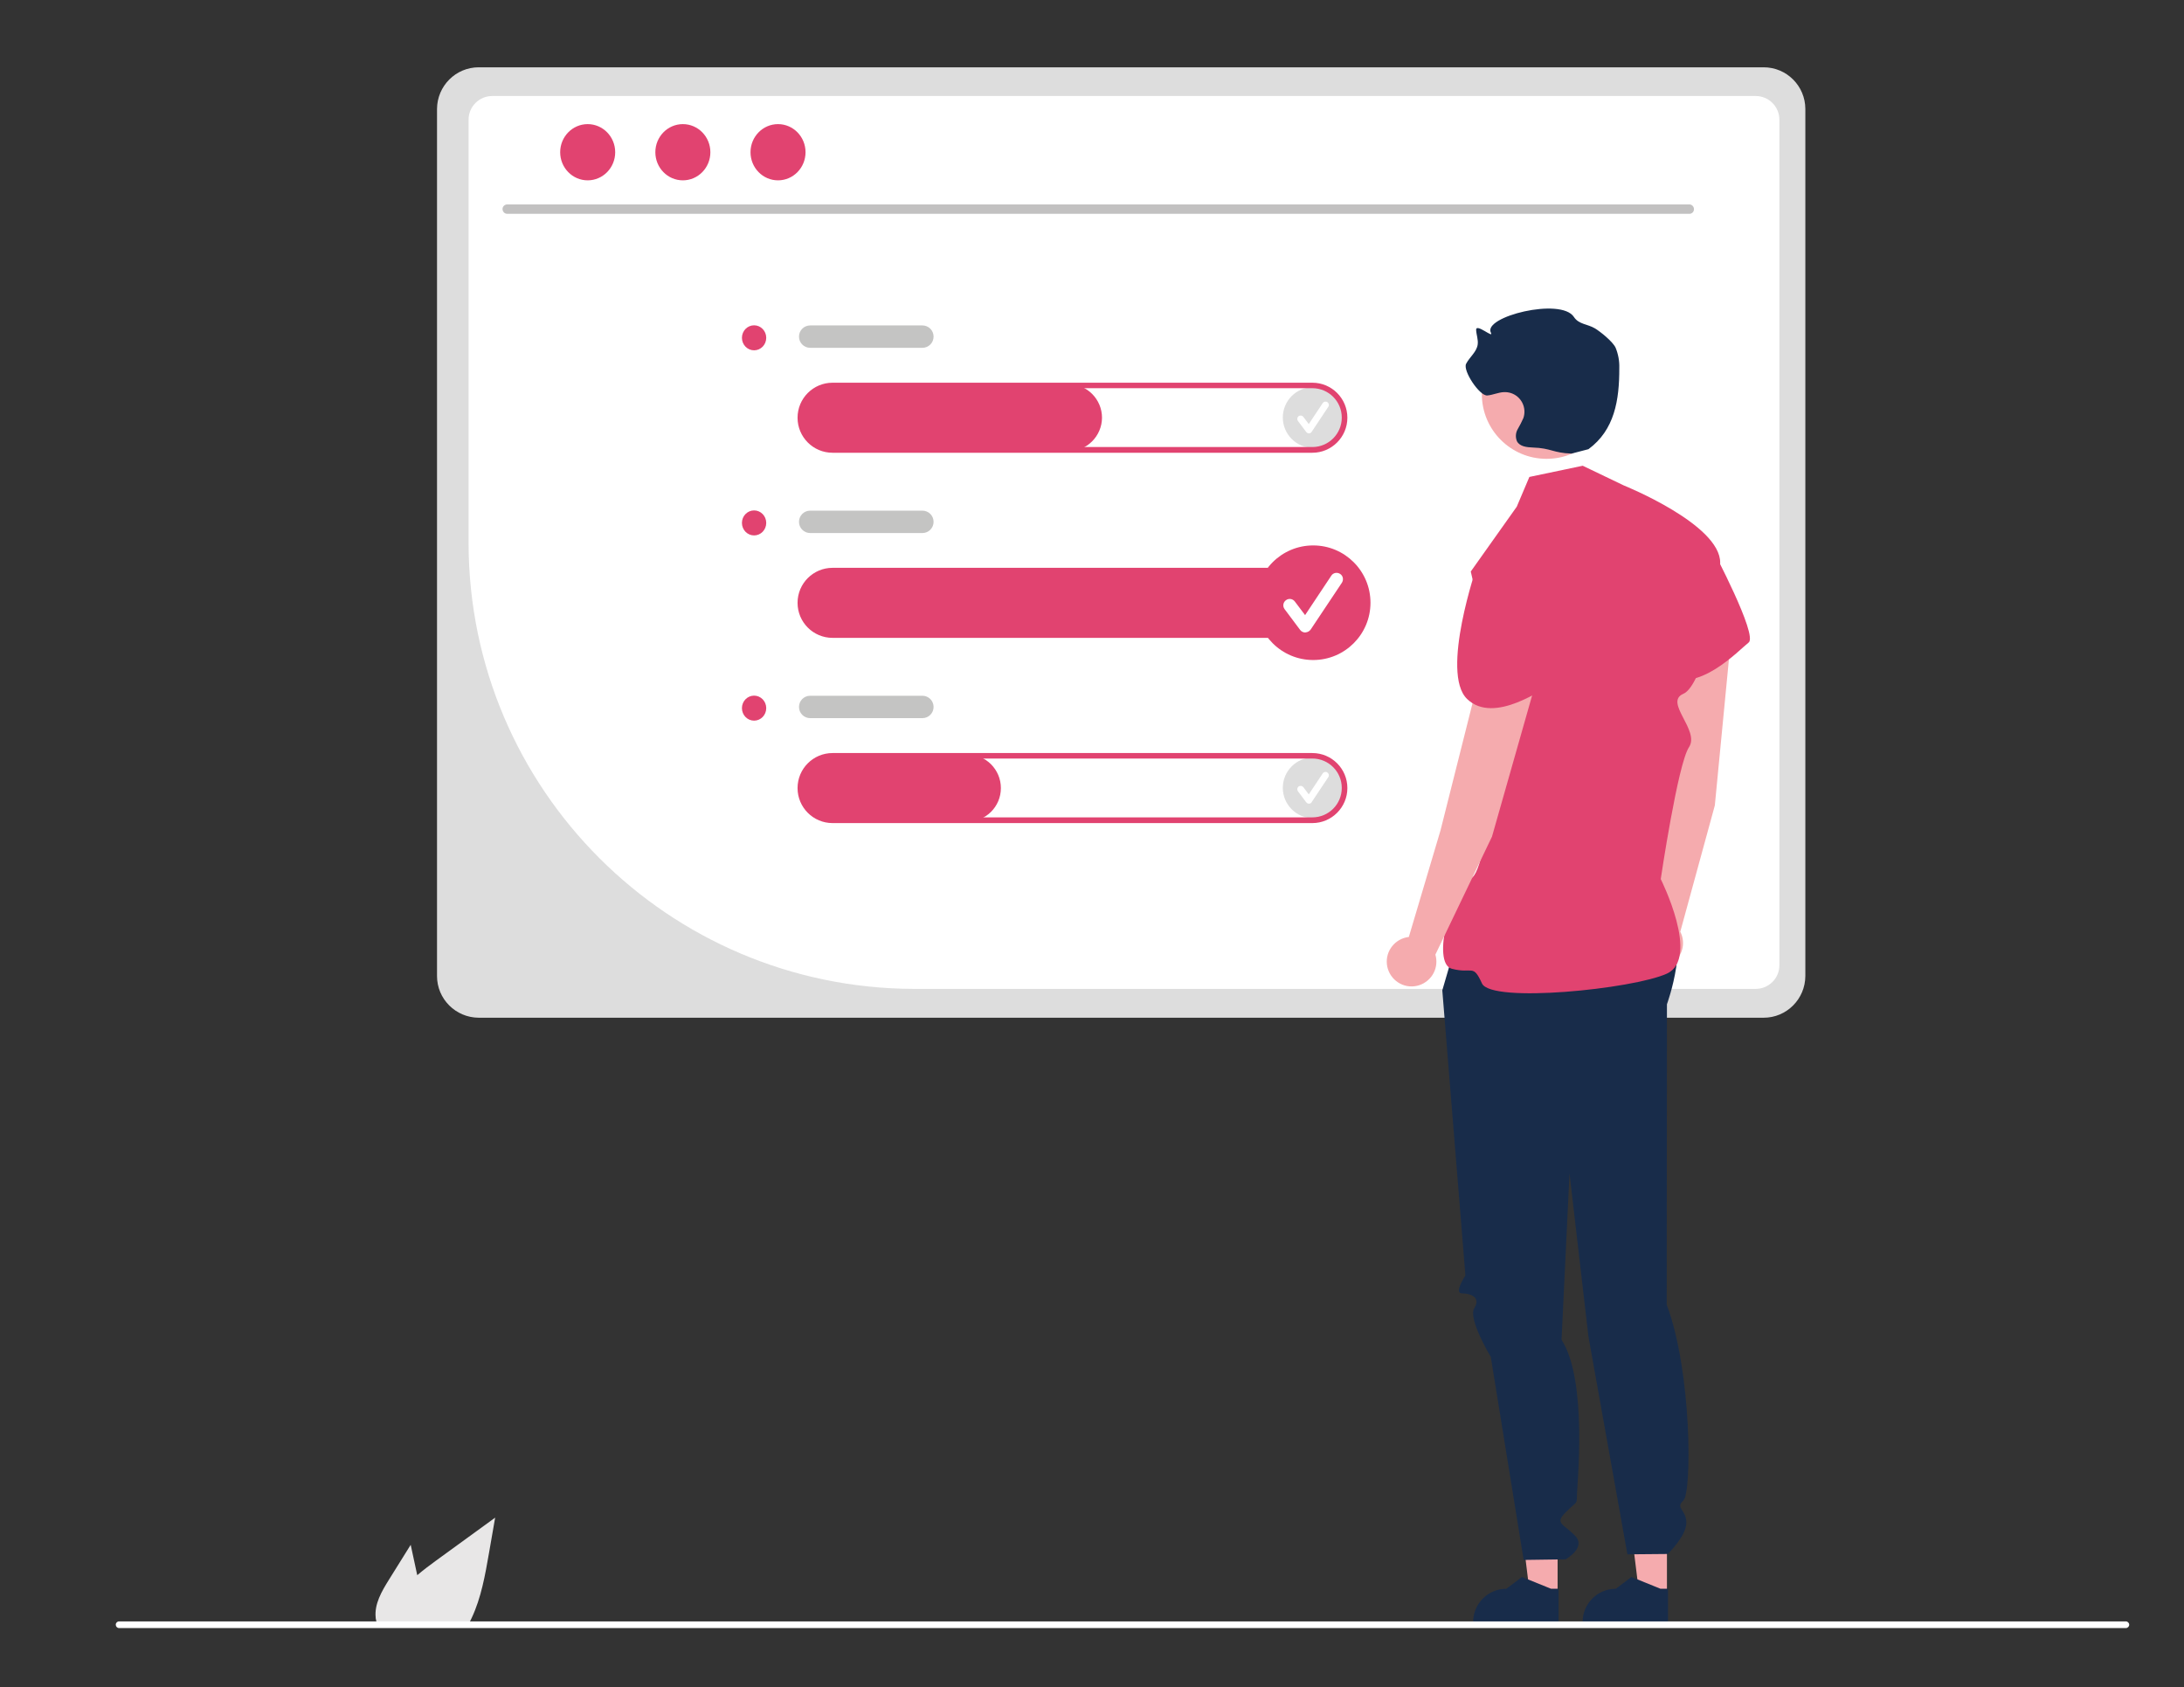 <?xml version="1.0" encoding="utf-8"?>
<!-- Generator: Adobe Illustrator 27.2.0, SVG Export Plug-In . SVG Version: 6.00 Build 0)  -->
<svg version="1.1" id="Capa_1" xmlns="http://www.w3.org/2000/svg" xmlns:xlink="http://www.w3.org/1999/xlink" x="0px" y="0px"
	 viewBox="0 0 183.36 141.66" style="enable-background:new 0 0 183.36 141.66;" xml:space="preserve">
<rect x="0" y="0" width="183.36" height="141.66" fill="#333333" stroke="none"/>
<style type="text/css">
	.st0{fill:#E8E7E7;}
	.st1{fill:#DDDDDD;}
	.st2{fill:#FFFFFF;}
	.st3{fill:#C2C1C1;}
	.st4{fill:#E14370;}
	.st5{fill:#C4C4C3;}
	.st6{fill:#F5ABAE;}
	.st7{fill:#182C4A;}
	.st8{fill:url(#SVGID_1_);}
	.st9{fill:#EFD05F;}
	.st10{fill:#98626B;}
	.st11{fill:#E9E9E9;}
	.st12{fill:url(#SVGID_00000170994085383739825910000016038582029225056699_);}
</style>
<path class="st0" d="M32.66,132.61l1.82-2.92l0.36,1.67c0.06,0.29,0.13,0.59,0.19,0.88c0.52-0.44,1.06-0.85,1.6-1.24
	c1.65-1.2,3.3-2.39,4.94-3.59l-0.52,2.99c-0.32,1.84-0.65,3.72-1.44,5.41c-0.09,0.19-0.18,0.38-0.28,0.56h-7.66
	c-0.06-0.17-0.1-0.35-0.13-0.53c0-0.01,0-0.02,0-0.04C31.42,134.66,32.05,133.59,32.66,132.61z"/>
<path class="st1" d="M148.07,5.65H40.19c-1.93,0-3.49,1.57-3.5,3.5v72.79c0,1.93,1.57,3.49,3.5,3.5h107.88c1.93,0,3.49-1.57,3.5-3.5
	V9.14C151.56,7.21,150,5.65,148.07,5.65z"/>
<path class="st2" d="M147.4,83.02H76.72C56.1,82.96,39.4,66.26,39.34,45.65v-35.6c0-1.1,0.89-1.99,1.99-1.99H147.4
	c1.1,0,1.99,0.89,1.99,1.99v70.99C149.39,82.13,148.5,83.02,147.4,83.02z"/>
<path class="st3" d="M141.84,17.95H42.58c-0.22,0-0.39-0.19-0.39-0.4c0-0.21,0.17-0.38,0.39-0.39h99.25c0.22,0,0.39,0.19,0.39,0.4
	C142.22,17.78,142.05,17.95,141.84,17.95z"/>
<ellipse class="st4" cx="49.34" cy="12.78" rx="2.31" ry="2.36"/>
<ellipse class="st4" cx="57.33" cy="12.78" rx="2.31" ry="2.36"/>
<ellipse class="st4" cx="65.32" cy="12.78" rx="2.31" ry="2.36"/>
<path class="st4" d="M110.18,53.43H69.98c-1.51,0.02-2.78-1.13-2.9-2.63c-0.11-1.56,1.07-2.91,2.63-3.01h0
	c0.06,0,0.13-0.01,0.19-0.01h40.28c1.56,0,2.83,1.27,2.83,2.83C113,52.17,111.74,53.43,110.18,53.43z"/>
<circle class="st1" cx="110.25" cy="35.05" r="2.55"/>
<path class="st2" d="M109.9,36.38c-0.09,0-0.17-0.04-0.23-0.11l-0.7-0.93c-0.09-0.13-0.07-0.3,0.05-0.4c0.13-0.09,0.3-0.07,0.4,0.05
	c0,0,0,0,0,0l0.46,0.61l1.17-1.76c0.09-0.13,0.26-0.17,0.39-0.08c0.13,0.09,0.17,0.26,0.08,0.39l0,0l0,0l-1.39,2.09
	C110.09,36.33,110,36.38,109.9,36.38L109.9,36.38z"/>
<circle class="st1" cx="110.25" cy="66.14" r="2.55"/>
<path class="st2" d="M109.9,67.47c-0.09,0-0.17-0.04-0.23-0.11l-0.7-0.93c-0.09-0.13-0.07-0.3,0.05-0.4c0.13-0.09,0.3-0.07,0.4,0.05
	c0,0,0,0,0,0l0.46,0.61l1.17-1.76c0.09-0.13,0.26-0.17,0.39-0.08c0.13,0.09,0.17,0.26,0.08,0.39l0,0l-1.39,2.09
	C110.09,67.42,110,67.47,109.9,67.47L109.9,67.47z"/>
<path class="st4" d="M89.68,37.89h-19.7c-1.51,0.02-2.78-1.13-2.9-2.63c-0.11-1.56,1.07-2.91,2.63-3.01h0
	c0.06,0,0.13-0.01,0.19-0.01h19.79c1.56,0,2.83,1.27,2.83,2.83C92.51,36.62,91.24,37.89,89.68,37.89z"/>
<path class="st4" d="M110.18,38.01H69.9c-1.63,0-2.94-1.32-2.94-2.94c0-1.63,1.32-2.94,2.94-2.94h40.28c1.63,0,2.94,1.32,2.94,2.94
	C113.12,36.69,111.8,38.01,110.18,38.01z M69.9,32.59c-1.37,0-2.47,1.11-2.47,2.47c0,1.37,1.11,2.47,2.47,2.47h40.28
	c1.37,0,2.47-1.11,2.47-2.47c0-1.37-1.11-2.47-2.47-2.47H69.9z"/>
<path class="st4" d="M110.18,53.55H69.9c-1.63,0-2.94-1.32-2.94-2.94c0-1.63,1.32-2.94,2.94-2.94h40.28c1.63,0,2.94,1.32,2.94,2.94
	C113.12,52.23,111.8,53.55,110.18,53.55z M69.9,48.14c-1.37,0-2.47,1.11-2.47,2.47c0,1.37,1.11,2.47,2.47,2.47h40.28
	c1.37,0,2.47-1.11,2.47-2.47c0-1.37-1.11-2.47-2.47-2.47H69.9z"/>
<path class="st4" d="M81.2,68.98H69.98c-1.51,0.02-2.78-1.13-2.9-2.63c-0.11-1.56,1.07-2.91,2.63-3.01h0c0.06,0,0.13-0.01,0.19-0.01
	H81.2c1.56,0,2.83,1.27,2.83,2.83S82.77,68.98,81.2,68.98z"/>
<path class="st4" d="M110.18,69.1H69.9c-1.63,0-2.94-1.32-2.94-2.94c0-1.63,1.32-2.94,2.94-2.94h40.28c1.63,0,2.94,1.32,2.94,2.94
	C113.12,67.78,111.8,69.1,110.18,69.1z M69.9,63.68c-1.37,0-2.47,1.11-2.47,2.47c0,1.37,1.11,2.47,2.47,2.47h40.28
	c1.37,0,2.47-1.11,2.47-2.47c0-1.37-1.11-2.47-2.47-2.47H69.9z"/>
<path class="st5" d="M77.44,29.2h-9.42c-0.52,0-0.94-0.42-0.94-0.94c0-0.52,0.42-0.94,0.94-0.94h9.42c0.52,0,0.94,0.42,0.94,0.94
	C78.38,28.78,77.96,29.2,77.44,29.2z"/>
<path class="st5" d="M77.44,44.75h-9.42c-0.52,0-0.94-0.42-0.94-0.94s0.42-0.94,0.94-0.94h9.42c0.52,0,0.94,0.42,0.94,0.94
	S77.96,44.75,77.44,44.75z"/>
<path class="st5" d="M77.44,60.29h-9.42c-0.52,0-0.94-0.42-0.94-0.94c0-0.52,0.42-0.94,0.94-0.94h9.42c0.52,0,0.94,0.42,0.94,0.94
	C78.38,59.87,77.96,60.29,77.44,60.29z"/>
<ellipse class="st4" cx="63.31" cy="28.36" rx="1.02" ry="1.05"/>
<ellipse class="st4" cx="63.31" cy="43.9" rx="1.02" ry="1.05"/>
<ellipse class="st4" cx="63.31" cy="59.45" rx="1.02" ry="1.05"/>
<polygon class="st6" points="130.77,133.82 128.44,133.82 127.33,124.83 130.77,124.83 "/>
<path class="st7" d="M130.85,136.26l-7.17,0v-0.09c0-1.54,1.25-2.79,2.79-2.79h0l1.31-0.99l2.44,0.99l0.63,0L130.85,136.26z"/>
<polygon class="st6" points="139.95,133.82 137.62,133.82 136.51,124.83 139.95,124.83 "/>
<path class="st7" d="M140.04,136.26l-7.17,0v-0.09c0-1.54,1.25-2.79,2.79-2.79h0l1.31-0.99l2.44,0.99l0.63,0L140.04,136.26z"/>
<path class="st7" d="M122.74,77.49l-1.65,5.65l1.94,23.94c0,0-1,1.5-0.29,1.5s1.61,0.33,1.04,1.23c-0.57,0.89,1.38,4.1,1.38,4.1
	l2.76,17.05l3.52-0.05c0,0,1.79-1,0.78-2c-1-1.01-1.71-1.01-0.77-1.95s0.94-0.66,0.94-1.39c0-0.73,0.94-9.66-1.29-13.09l0.67-13.97
	l1.59,13.7l3.27,18.28l3.39-0.03c0,0,1.56-1.51,1.56-2.62c0-1.12-0.97-1.21-0.25-1.87c0.72-0.66,0.72-10.8-1.4-16.44l0.02-25.22
	c0,0,2.08-5.66-0.03-7.89C137.82,74.19,122.74,77.49,122.74,77.49z"/>
<path class="st6" d="M143.97,67.62l1.42-14.71c0.12-1.3-0.82-2.45-2.12-2.59l0,0c-1.31-0.14-2.49,0.8-2.63,2.11
	c0,0.04-0.01,0.08-0.01,0.13l-1.01,15.32l-1,9.29c-1.1,0.33-1.73,1.49-1.39,2.59c0.33,1.1,1.49,1.73,2.59,1.39
	c1.1-0.33,1.73-1.49,1.39-2.59c-0.04-0.12-0.08-0.23-0.14-0.34L143.97,67.62z"/>
<path class="st4" d="M138.65,45.46l5.12,0.64c0,0,3.83,7.23,3.04,7.84s-4.35,4.44-6.98,2.69C137.2,54.87,138.65,45.46,138.65,45.46z
	"/>
<circle class="st6" cx="129.84" cy="33.09" r="5.43"/>
<path class="st7" d="M131.94,38.08c-1.56-0.05-1.7-0.46-3.26-0.51c-0.5-0.02-1.08-0.08-1.32-0.52c-0.14-0.33-0.12-0.71,0.06-1.02
	c0.18-0.31,0.34-0.62,0.48-0.94c0.29-0.86-0.17-1.8-1.04-2.09c-0.19-0.06-0.4-0.09-0.6-0.08c-0.47,0.02-0.92,0.24-1.39,0.28
	c-0.65,0.06-2.08-2.09-1.78-2.66c0.29-0.56,0.88-0.99,0.97-1.61c0.06-0.41-0.11-0.82-0.13-1.23c-0.03-0.61,1.52,0.77,1.24,0.23
	c-0.7-1.34,5.89-2.99,6.97-1.32c0.41,0.63,1.13,0.58,1.77,0.96c0.42,0.25,1.49,1.1,1.73,1.62c0.22,0.54,0.33,1.12,0.31,1.7
	c0.01,2.71-0.4,5.21-2.59,6.82"/>
<path class="st4" d="M128.4,40.04l4.48-0.94l3.44,1.65c0,0,8.13,3.27,8.1,6.5c-0.03,3.22-1.46,10.29-3.1,11
	c-1.64,0.71,1.42,3.06,0.48,4.48c-0.94,1.41-2.37,11.07-2.37,11.07s3.34,6.65,0.51,7.94s-14.75,2.51-15.52,0.82
	s-0.77-0.77-2.53-1.23c-1.76-0.46,0-6.93,1.59-7.58c1.59-0.65,2.53-14.78,2.53-14.78l-2.53-10.99l3.86-5.44L128.4,40.04z"/>
<path class="st6" d="M125.26,70.24l4.04-14.21c0.35-1.25-0.37-2.56-1.61-2.93l0,0c-1.26-0.38-2.59,0.34-2.97,1.6
	c-0.01,0.04-0.02,0.08-0.03,0.12l-3.75,14.89l-2.66,8.95c-1.14,0.13-1.97,1.16-1.84,2.3c0.13,1.14,1.16,1.97,2.3,1.84
	c1.14-0.13,1.97-1.16,1.84-2.3c-0.01-0.12-0.04-0.24-0.07-0.36L125.26,70.24z"/>
<path class="st4" d="M124.01,47.48l4.92,1.55c0,0,3.2,4.7,2,5.37s-1.65,0.53-1.03,1.71c0.62,1.18,1.5,0.72,0.62,1.18
	c-0.89,0.46-5.08,3.58-7.35,1.39S124.01,47.48,124.01,47.48z"/>
<path class="st2" d="M9.72,136.4c0,0.15,0.12,0.28,0.28,0.28h0h168.48c0.15,0,0.28-0.13,0.28-0.28s-0.13-0.28-0.28-0.28H10
	C9.84,136.12,9.72,136.24,9.72,136.4L9.72,136.4L9.72,136.4z"/>
<circle class="st4" cx="110.25" cy="50.6" r="4.81"/>
<path class="st2" d="M109.59,53.1c-0.17,0-0.33-0.08-0.43-0.21l-1.31-1.75c-0.18-0.24-0.13-0.57,0.11-0.75
	c0.24-0.18,0.57-0.13,0.75,0.11l0.86,1.14l2.2-3.31c0.16-0.25,0.49-0.31,0.74-0.15c0.25,0.16,0.31,0.49,0.15,0.74l0,0l0,0
	l-2.62,3.93c-0.1,0.14-0.26,0.23-0.43,0.24L109.59,53.1z"/>
</svg>
